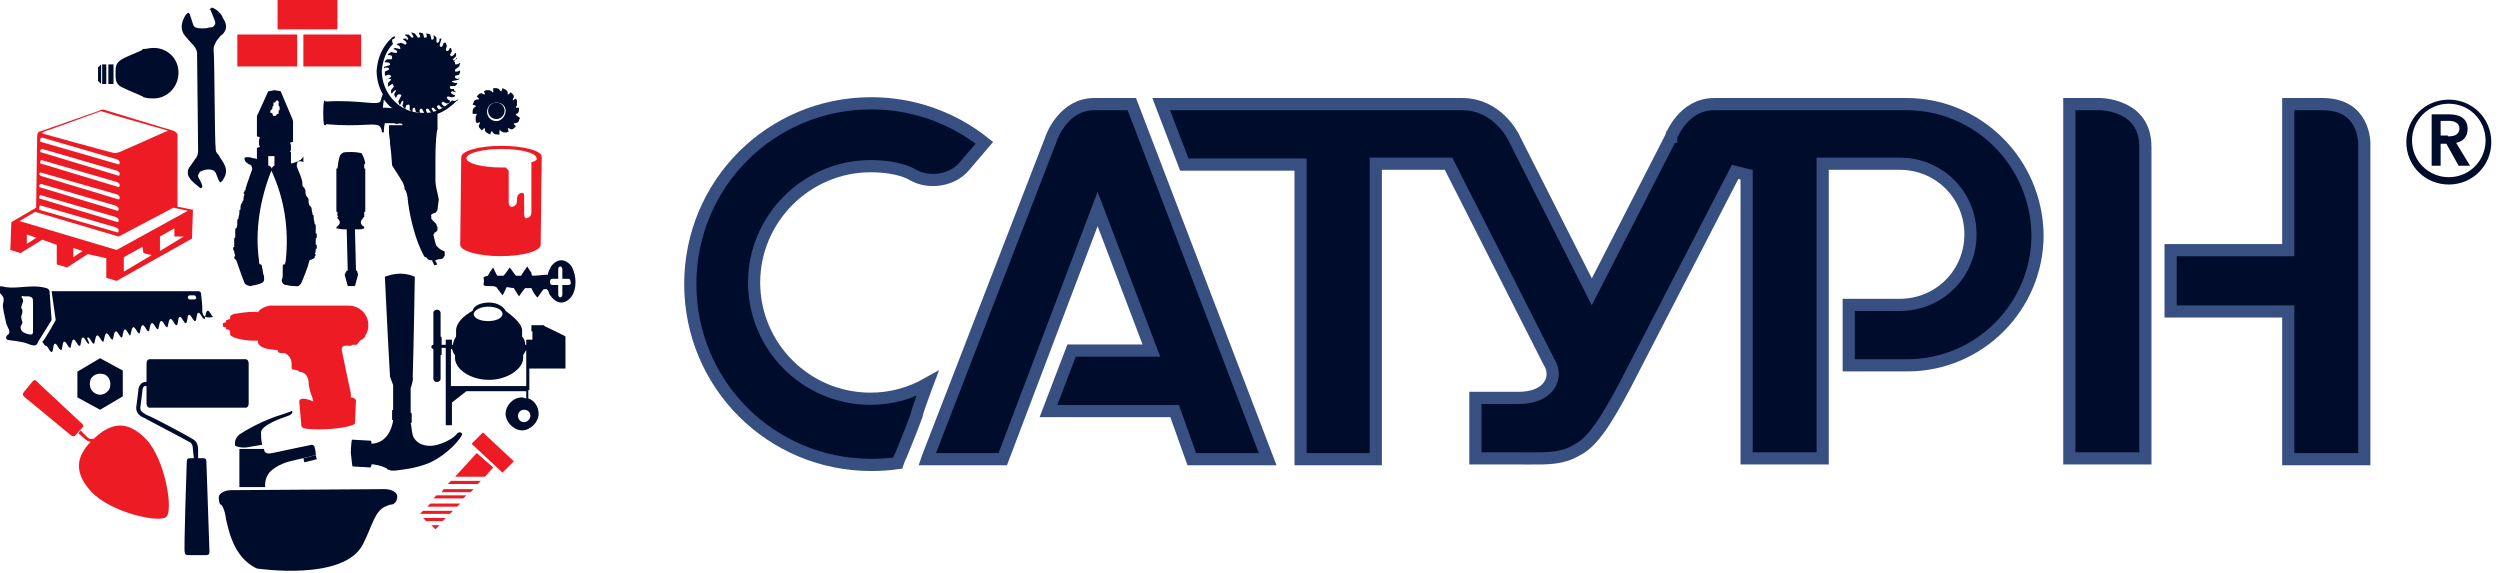 <svg width="205" height="47" viewBox="0 0 205 47" fill="none" xmlns="http://www.w3.org/2000/svg">
<path d="M41.121 11.959C39.259 11.959 37.821 12.382 37.821 12.889L37.736 20.074C37.736 20.581 39.259 21.004 41.036 21.004C42.898 21.004 44.336 20.581 44.336 20.074L44.421 12.889C44.505 12.382 42.982 11.959 41.121 11.959ZM43.575 13.312V17.369C43.575 17.623 43.49 17.792 43.236 17.877C43.067 17.961 42.982 17.792 42.982 17.538V16.101C42.982 15.848 42.898 15.763 42.644 15.848C42.475 15.932 42.39 16.101 42.39 16.355V16.439C42.39 16.693 42.305 16.862 42.052 16.947C41.882 17.031 41.713 16.862 41.713 16.608V13.988L41.459 13.734H41.121C39.513 13.734 38.244 13.396 38.244 12.974C38.244 12.551 39.598 12.213 41.121 12.213C42.728 12.213 43.998 12.551 43.998 12.974C44.082 13.058 43.913 13.227 43.575 13.312Z" fill="#ED1C24"/>
<path d="M14.554 16.947V11.03C14.554 11.03 14.469 10.776 14.131 10.691C13.792 10.607 8.546 9.001 8.546 9.001C8.546 9.001 8.377 8.916 8.123 9.085C7.87 9.17 3.3 10.776 3.3 10.776C3.3 10.776 3.047 10.776 3.047 11.199C3.047 11.537 2.962 17.031 2.962 17.031L0.931 18.215L0.847 20.497L1.693 20.751L3.47 19.652L4.654 20.075V21.681L5.5 21.934L7.193 20.835L8.716 21.173V22.779L9.562 23.033L15.739 19.567L15.823 17.2L14.554 16.947ZM3.639 10.776C3.977 10.691 8.123 9.17 8.123 9.17C8.123 9.17 8.293 9.085 8.462 9.17C8.631 9.254 13.708 10.691 13.708 10.691C13.708 10.691 13.792 10.776 13.623 10.776C13.454 10.861 9.816 12.467 9.816 12.467C9.816 12.467 9.562 12.551 9.393 12.551C9.223 12.551 3.47 10.945 3.47 10.945C3.47 10.945 3.385 10.945 3.639 10.776ZM3.3 11.452C3.3 11.283 3.47 11.283 3.47 11.283L9.562 13.058C9.562 13.058 9.816 13.143 9.816 13.312C9.816 13.481 9.731 13.481 9.731 13.481L3.3 11.621C3.3 11.537 3.3 11.452 3.3 11.452ZM3.3 12.382C3.3 12.213 3.47 12.213 3.47 12.213L9.562 13.988C9.562 13.988 9.816 14.073 9.816 14.242C9.816 14.411 9.731 14.411 9.731 14.411L3.3 12.467V12.382ZM3.3 13.312C3.3 13.058 3.47 13.143 3.47 13.143L9.562 14.918C9.562 14.918 9.816 15.002 9.816 15.172C9.816 15.341 9.731 15.341 9.731 15.341L3.3 13.396C3.3 13.481 3.3 13.312 3.3 13.312ZM3.216 14.326C3.216 14.073 3.385 14.157 3.385 14.157L9.562 15.932C9.562 15.932 9.816 16.017 9.816 16.186C9.816 16.355 9.731 16.355 9.731 16.355L3.3 14.411V14.326H3.216ZM3.216 15.256C3.216 15.087 3.385 15.087 3.385 15.087L9.477 16.862C9.477 16.862 9.731 16.947 9.731 17.116C9.731 17.285 9.646 17.285 9.646 17.285L3.216 15.341V15.256V15.256ZM3.216 16.186C3.216 15.932 3.385 16.017 3.385 16.017L9.477 17.792C9.477 17.792 9.731 17.877 9.731 18.046C9.731 18.215 9.646 18.215 9.646 18.215L3.216 16.27V16.186V16.186ZM3.216 17.031C3.216 16.778 3.385 16.862 3.385 16.862L9.477 18.637C9.477 18.637 9.731 18.722 9.731 18.891C9.731 19.06 9.646 19.06 9.646 19.06L3.216 17.2C3.216 17.2 3.216 17.031 3.216 17.031ZM2.2 19.99V19.229L2.962 19.483C3.047 19.483 2.2 19.99 2.2 19.99ZM6.008 21.089V20.328L6.77 20.582L6.008 21.089ZM10.154 22.272V21.089L11.677 20.244L11.762 20.751L12.439 20.92L10.154 22.272ZM13.116 20.582V19.398L14.3 18.722V19.398H15.062L13.116 20.582ZM9.562 20.497L1.608 18.13L2.877 17.369L9.731 19.398L14.216 17.031L15.4 17.285L9.562 20.497Z" fill="#ED1C24"/>
<path d="M8.885 6.887V5.281H9.308V6.887H8.885Z" fill="#000C2C"/>
<path d="M8.377 6.887V5.281H8.715V6.887H8.377Z" fill="#000C2C"/>
<path d="M8.037 6.634L8.291 6.887V5.281L8.037 5.535V6.634Z" fill="#000C2C"/>
<path d="M12.606 8.071C13.706 8.071 14.637 7.141 14.637 5.957C14.637 4.774 13.706 3.929 12.606 3.929C12.268 3.929 12.014 4.013 11.845 4.013H11.76C11.675 4.013 11.675 4.013 11.675 4.098C11.337 4.267 10.66 4.52 10.152 4.774C9.476 5.112 9.476 5.45 9.476 5.957V6.042C9.476 6.549 9.476 6.972 10.152 7.225C10.66 7.479 11.337 7.733 11.675 7.902C11.76 7.902 11.76 7.986 11.76 7.986H11.845C12.099 8.071 12.352 8.071 12.606 8.071Z" fill="#000C2C"/>
<path d="M29.107 28.274H29.191C29.276 28.274 29.276 28.274 29.276 28.189C29.361 28.189 29.361 28.189 29.361 28.105C29.445 28.105 29.445 28.02 29.445 28.02L29.53 27.936C29.614 27.851 29.614 27.851 29.699 27.851L29.868 27.682C29.953 27.598 29.953 27.598 29.953 27.513C30.122 27.26 30.207 27.006 30.207 26.668C30.207 25.738 29.445 25.062 28.599 25.062H22.846H22.422C21.999 24.977 21.407 25.315 21.322 25.4C21.238 25.485 21.153 25.569 21.153 25.654V25.823V25.654C21.153 25.654 21.153 25.569 21.069 25.569H20.815C20.307 25.569 19.715 25.654 19.207 25.738C18.953 25.823 18.869 25.907 18.869 25.992V26.161C18.784 26.161 18.615 26.245 18.615 26.245C18.53 26.245 18.53 26.33 18.53 26.33V26.414C18.446 26.414 18.361 26.499 18.276 26.499V26.752C18.361 26.837 18.361 26.837 18.53 26.837V26.922C18.53 27.006 18.53 27.006 18.615 27.006C18.699 27.006 18.869 27.091 18.869 27.175V27.429C18.869 27.513 19.038 27.598 19.207 27.682C19.715 27.851 20.307 27.936 20.815 27.936H21.069C21.153 27.936 21.153 27.851 21.153 27.851V27.767V28.02C21.153 28.697 22.761 28.697 22.761 28.697C22.761 28.95 23.015 28.95 23.015 28.95H23.353C24.284 29.457 23.692 30.303 24.03 30.303C24.199 30.303 24.369 30.387 24.453 30.387C24.453 30.472 24.538 30.472 24.538 30.472C25.045 30.556 25.215 30.81 25.299 31.233C25.299 31.909 25.638 32.67 25.638 32.67C25.638 32.754 25.638 32.839 25.722 32.923C24.707 32.501 24.538 32.754 24.538 32.923L24.707 34.868C24.707 35.121 24.961 35.206 26.23 35.206C27.499 35.206 29.107 34.952 29.107 34.699L29.191 32.839C29.191 32.754 29.022 32.585 28.768 32.585V32.247L28.515 31.064L28.091 29.035C27.838 28.189 28.345 28.359 28.768 28.359C28.853 28.359 28.853 28.274 28.853 28.274C28.938 28.274 29.107 28.274 29.107 28.274Z" fill="#ED1C24"/>
<path d="M21.068 46.618C21.068 46.618 28.26 47.717 29.783 44.589C30.545 43.067 30.714 41.968 31.56 41.546C31.814 41.461 31.899 41.377 32.068 41.377C32.322 41.377 32.575 41.123 32.575 40.7C32.575 40.362 32.068 40.109 31.56 40.109L18.953 40.193C18.445 40.193 17.938 40.447 17.938 40.785C17.938 41.123 18.022 41.377 18.107 41.377C18.191 41.377 18.445 41.799 18.53 42.56C18.699 43.152 19.038 45.688 21.068 46.618Z" fill="#000C2C"/>
<path d="M12.015 33.092C12.015 33.261 12.099 33.431 12.268 33.431H20.137C20.307 33.431 20.391 33.261 20.391 33.092V29.796C20.391 29.627 20.307 29.457 20.137 29.457H12.268C12.099 29.457 12.015 29.627 12.015 29.796V33.092Z" fill="#000C2C"/>
<path d="M15.906 37.657H16.245V36.896C16.245 36.389 16.076 36.136 15.737 35.966C15.483 35.797 12.522 34.191 12.014 34.022C11.591 33.769 11.506 33.684 11.506 33.43L11.676 32.078C11.676 31.824 11.76 31.655 11.93 31.655H12.183V31.317H11.93C11.591 31.317 11.337 31.655 11.337 32.078L11.168 33.43C11.168 33.853 11.422 34.107 11.845 34.276C12.268 34.529 15.229 36.051 15.483 36.22C15.737 36.304 15.822 36.558 15.822 36.896C15.822 36.896 15.906 37.657 15.906 37.657Z" fill="#000C2C"/>
<path d="M15.315 37.826C15.315 37.657 15.4 37.573 15.569 37.573H16.669C16.838 37.573 16.923 37.657 16.923 37.826L17.177 45.265C17.177 45.434 17.092 45.519 16.923 45.519H15.4C15.231 45.519 15.146 45.434 15.146 45.265C15.062 45.265 15.315 37.826 15.315 37.826Z" fill="#000C2C"/>
<path d="M7.614 35.967C7.36 36.051 7.276 35.967 7.022 35.713L6.599 35.29L6.43 35.544L6.937 35.967C7.191 36.22 7.53 36.305 7.783 36.22" fill="#ED1C24"/>
<path d="M6.769 34.783C6.854 34.868 6.854 35.037 6.769 35.037L6.177 35.713C6.092 35.797 5.923 35.797 5.838 35.713L1.946 32.501C1.862 32.416 1.862 32.247 1.946 32.163L2.708 31.233C2.792 31.148 2.962 31.148 2.962 31.233L6.769 34.783Z" fill="#ED1C24"/>
<path d="M7.446 40.278C5.839 38.502 6.431 37.15 7.7 35.967C8.969 34.783 10.323 34.276 12.015 36.051C13.623 37.826 14.215 41.968 13.623 42.391C13.115 42.898 9.054 42.053 7.446 40.278Z" fill="#ED1C24"/>
<path d="M10.069 30.387L8.207 29.373L6.346 30.472V32.585L8.207 33.6L10.069 32.501V30.387V30.387ZM7.784 32.247C7.361 31.993 7.276 31.486 7.446 31.064C7.7 30.641 8.207 30.556 8.63 30.725C9.053 30.979 9.138 31.486 8.969 31.909C8.715 32.332 8.207 32.501 7.784 32.247Z" fill="#000C2C"/>
<path d="M3.807 23.625C4.061 23.709 4.061 23.878 4.061 23.878L4.23 26.245L3.13 28.02C3.13 28.02 3.045 28.274 2.961 28.274C2.876 28.359 2.707 28.359 2.284 28.189C1.607 27.936 0.761 27.936 0.591 27.851C0.422 27.767 0.507 27.513 0.676 27.429C0.93 27.175 0.591 26.837 0.507 26.499C0.422 26.076 0.168 25.146 0.253 24.893C0.338 24.555 0.338 24.386 0.084 24.132C-0.17 23.878 -0.424 23.287 0.422 23.54C1.522 23.709 2.622 23.287 3.807 23.625ZM1.776 24.386C1.861 24.47 1.945 24.639 1.861 24.808C1.776 25.062 1.691 25.231 1.776 25.315C1.861 25.4 1.861 25.654 1.776 25.823C1.691 25.992 1.776 26.076 1.776 26.245C1.945 26.583 1.691 26.583 1.691 26.837C1.691 27.091 1.861 27.26 2.114 27.344C2.368 27.429 2.453 27.429 2.537 27.429C2.622 27.429 2.707 27.429 2.707 27.175V24.724C2.707 24.386 2.622 24.386 2.368 24.301C2.03 24.301 1.945 24.301 1.945 24.301C1.776 24.216 1.776 24.301 1.776 24.386Z" fill="#000C2C"/>
<path d="M17.599 0.716C17.514 0.716 17.514 0.632 17.429 0.632H17.345L17.26 0.716C17.176 0.716 17.176 0.801 17.26 0.801C17.345 1.055 17.514 1.393 17.599 1.646C17.683 1.9 17.683 1.984 17.514 2.154C17.429 2.238 17.429 2.238 17.345 2.238C17.091 2.238 17.006 2.323 16.837 2.323H16.583C16.329 2.323 16.076 2.323 15.906 2.154C15.822 2.069 15.568 1.055 15.483 1.055H15.399L15.314 1.139L15.229 1.224C14.637 2.154 14.976 2.745 15.229 2.999C15.568 3.422 15.906 3.76 15.906 3.76C15.906 3.76 16.16 4.098 16.16 4.351C16.16 4.605 16.245 12.128 16.245 12.382C16.245 12.636 16.16 12.889 15.991 13.058C15.906 13.227 15.737 13.396 15.653 13.565C15.568 13.65 15.399 13.819 15.399 14.157C15.399 14.411 15.483 14.495 15.653 14.749C15.906 15.002 15.991 15.087 16.329 15.341L16.414 15.425H16.499L16.583 15.341V15.256C16.583 15.087 16.329 14.664 16.245 14.495V14.326C16.329 14.242 16.329 14.157 16.414 14.073C16.753 13.903 17.176 13.819 17.514 13.988C17.514 13.988 17.599 13.988 17.599 14.073L17.683 14.157C17.852 14.58 17.937 14.833 18.022 14.918C18.022 14.918 18.106 15.002 18.106 14.918C18.191 14.918 18.191 14.833 18.191 14.833C18.276 14.833 18.276 14.749 18.276 14.749C18.953 13.819 18.106 13.143 17.937 12.72C17.683 12.466 17.683 12.382 17.683 12.044C17.599 11.79 17.599 4.436 17.514 4.182C17.514 3.929 17.514 3.844 17.599 3.675C17.768 3.252 17.852 3.252 18.106 2.914C18.276 2.83 18.868 2.323 18.276 1.477C18.191 1.139 17.768 0.801 17.599 0.716Z" fill="#000C2C"/>
<path d="M25.805 21.089C25.805 21.004 25.805 21.004 25.89 20.92C25.89 20.835 25.89 20.835 25.805 20.835C25.89 20.666 25.89 20.582 25.89 20.497V20.413C25.89 20.413 25.975 20.413 25.975 20.328V20.159C25.975 20.074 25.975 20.074 25.89 20.074V19.567L25.975 19.483V19.398V19.229C25.975 19.145 25.975 19.145 25.89 19.145V18.637V18.468C25.89 18.384 25.805 18.384 25.805 18.384C25.805 18.215 25.721 18.046 25.721 17.877V17.707C25.721 17.623 25.636 17.623 25.636 17.623C25.636 17.454 25.552 17.285 25.552 17.116C25.552 17.031 25.552 17.031 25.467 16.947C25.467 16.862 25.382 16.862 25.382 16.862C25.298 16.693 25.298 16.524 25.298 16.355C25.298 16.27 25.298 16.27 25.213 16.186C25.213 16.101 25.129 16.101 25.129 16.101C25.044 15.932 25.044 15.763 25.044 15.594C25.044 15.51 24.959 15.51 24.959 15.425C24.959 15.341 24.875 15.341 24.875 15.341C24.79 15.256 24.79 15.087 24.79 15.002V14.918C24.706 14.495 24.536 14.157 24.367 13.735C24.282 13.565 24.367 13.312 24.452 13.227C24.536 13.143 24.536 13.143 24.621 13.143C24.706 13.058 24.875 12.889 24.875 12.805V13.312C24.79 13.227 24.706 13.227 24.621 13.227C24.536 13.227 24.367 13.227 24.198 13.312C24.029 13.396 23.944 13.396 23.859 13.396V12.466H23.775C23.859 12.382 23.859 12.213 23.859 12.128V12.044C23.859 11.959 23.859 11.79 23.775 11.706L24.029 11.621V11.537V10.015C24.029 9.846 23.944 9.677 23.944 9.677L23.013 7.479L22.506 7.395L22.082 7.479H21.998L21.152 9.339C21.152 9.339 21.067 9.423 21.067 9.592V11.198H21.152L21.321 11.283C21.236 11.368 21.236 11.537 21.236 11.621V11.706C21.236 11.79 21.236 11.959 21.321 12.044L21.067 12.128V13.058C20.983 12.974 20.813 12.974 20.729 12.974C20.559 12.889 20.39 12.889 20.306 12.889C20.221 12.889 20.052 12.889 20.052 12.974V13.058C20.052 13.143 20.136 13.312 20.306 13.396C20.39 13.481 20.39 13.481 20.475 13.481C20.644 13.565 20.729 13.819 20.644 13.988C20.475 14.411 20.39 14.749 20.221 15.171V15.256C20.136 15.341 20.136 15.51 20.136 15.594C20.052 15.594 20.052 15.594 20.052 15.679C20.052 15.763 19.967 15.763 19.967 15.848L20.052 15.932C19.967 16.101 19.967 16.27 19.967 16.439C19.883 16.439 19.883 16.524 19.883 16.524C19.883 16.609 19.883 16.609 19.798 16.693C19.713 16.862 19.713 17.031 19.713 17.2C19.629 17.2 19.629 17.285 19.629 17.285V17.454C19.629 17.623 19.544 17.792 19.544 17.961C19.459 17.961 19.459 18.046 19.459 18.046V18.215C19.459 18.384 19.459 18.553 19.375 18.722C19.29 18.722 19.29 18.806 19.29 18.806V19.483C19.206 19.483 19.206 19.567 19.206 19.567V20.244C19.121 20.244 19.121 20.328 19.121 20.328V20.497L19.206 20.582V20.666C19.206 20.751 19.29 20.92 19.29 21.004C19.206 21.004 19.206 21.089 19.206 21.089C19.206 21.173 19.206 21.173 19.29 21.258L19.375 21.342C19.629 22.019 19.798 22.61 20.052 23.202C20.136 23.371 20.39 23.456 20.559 23.456C20.813 23.371 21.067 23.371 21.236 23.287C21.321 23.287 21.406 23.202 21.49 23.202L21.575 23.118C21.66 23.033 21.66 22.948 21.66 22.864C21.66 22.695 21.66 22.61 21.575 22.441C21.575 22.272 21.49 21.934 21.49 21.934C21.49 21.765 21.406 21.68 21.406 21.68H21.321C21.236 21.596 21.236 21.511 21.236 21.342C20.898 18.891 21.321 16.355 22.252 13.988C22.336 13.819 22.252 13.65 21.998 13.565V12.805H22.506V13.565C22.336 13.65 22.252 13.819 22.252 13.988C23.352 16.355 23.69 18.806 23.436 21.342C23.436 21.511 23.352 21.596 23.352 21.68H23.267C23.183 21.68 23.183 21.765 23.183 21.934V22.526C23.183 22.695 23.183 22.779 23.098 22.948C23.098 23.033 23.098 23.118 23.183 23.202C23.183 23.202 23.183 23.287 23.267 23.287C23.352 23.371 23.352 23.371 23.521 23.371C23.775 23.456 24.029 23.456 24.198 23.456C24.452 23.54 24.621 23.371 24.706 23.202C24.959 22.61 25.213 22.019 25.382 21.342C25.805 21.173 25.805 21.173 25.805 21.089ZM22.336 8.916V8.832V8.747L22.421 8.663V8.493V8.409H22.506C22.506 8.409 22.59 8.409 22.59 8.324L22.675 8.24H22.759L22.844 8.324C22.844 8.324 22.844 8.409 22.929 8.409H22.844V8.663L22.929 8.747V9.001L22.844 9.085V9.339H22.759C22.759 9.339 22.675 9.339 22.675 9.423L22.59 9.508H22.506H22.421L22.336 9.339C22.336 9.339 22.336 9.254 22.252 9.254H22.167V9.085L22.336 8.916V9.001C22.336 9.085 22.336 8.916 22.336 8.916Z" fill="#000C2C"/>
<path d="M33.675 31.824V33.853C33.76 33.853 33.76 33.938 33.76 33.938V34.614C33.76 34.614 33.76 34.699 33.675 34.699C33.76 34.952 33.76 35.628 33.929 35.882C34.183 36.305 34.606 36.558 35.283 36.558C36.044 36.558 37.229 35.967 37.483 35.544C37.652 35.375 37.906 35.459 37.906 35.628C37.398 36.558 36.129 37.573 35.114 37.995C34.014 38.418 33.083 38.502 32.406 38.587H32.068L31.814 38.502C31.814 38.502 31.729 38.502 31.729 38.418C31.56 38.333 31.221 38.164 30.629 38.08H30.46C30.46 38.249 30.375 38.333 30.375 38.333L28.937 38.249C28.852 38.249 28.852 37.742 28.768 37.15C28.768 36.558 28.852 36.051 28.852 36.051L30.375 36.136C30.46 36.136 30.46 36.22 30.46 36.389C32.068 36.305 32.237 34.445 32.237 34.445H32.152V33.684C32.152 33.684 32.152 33.6 32.237 33.6V31.571L31.983 30.895C31.814 28.105 31.56 22.695 31.56 22.695C31.56 22.695 32.152 22.441 32.829 22.441C33.506 22.441 34.014 22.695 34.014 22.695C34.014 22.695 33.929 28.189 33.844 30.895C33.929 31.148 33.675 31.824 33.675 31.824Z" fill="#000C2C"/>
<path d="M27.752 13.227L27.668 13.819H27.583V17.369H27.668V17.707L27.752 17.792H27.668V17.877C27.837 18.046 28.006 18.299 27.668 18.553C27.583 18.637 27.583 18.637 27.583 18.637V18.722C27.668 18.722 27.837 18.806 28.26 18.806H28.429L28.514 22.188H28.429L28.26 22.526L28.514 23.456H29.106L29.36 22.526L29.275 22.188H29.191L29.106 18.806H29.445C29.783 18.806 29.783 18.722 29.867 18.722V18.637C29.867 18.553 29.783 18.553 29.783 18.553C29.445 18.299 29.614 18.046 29.783 17.877C29.783 17.877 29.783 17.792 29.867 17.792V17.369H29.952V13.819H29.867V13.481L29.952 13.396C29.868 12.889 29.698 12.72 29.698 12.636C29.698 12.551 29.698 12.636 29.614 12.551C29.529 12.551 29.275 12.466 28.852 12.466H28.768C28.429 12.466 28.175 12.466 28.091 12.551C28.091 12.551 28.006 12.551 28.006 12.636C27.922 12.636 27.837 12.805 27.752 13.227Z" fill="#000C2C"/>
<path d="M39.598 35.459L42.136 37.826L41.205 38.756L38.667 36.389L39.598 35.459Z" fill="#ED1C24"/>
<path d="M37.483 41.546L37.737 41.292H35.283L35.029 41.546H37.483Z" fill="#ED1C24"/>
<path d="M36.297 42.729L36.551 42.475H34.69L34.943 42.729H36.297Z" fill="#ED1C24"/>
<path d="M37.991 40.869L38.245 40.616H35.791L35.537 40.869H37.991Z" fill="#ED1C24"/>
<path d="M36.89 42.137L37.144 41.884H34.69L34.437 42.137H36.89Z" fill="#ED1C24"/>
<path d="M38.583 40.362L38.837 40.109H36.383L36.214 40.362H38.583Z" fill="#ED1C24"/>
<path d="M36.044 43.067H35.367L35.706 43.405L36.044 43.067Z" fill="#ED1C24"/>
<path d="M40.445 38.333L39.091 37.15L37.315 39.094H39.768L40.445 38.333Z" fill="#ED1C24"/>
<path d="M39.175 39.686L39.429 39.432H36.975L36.722 39.686H39.175Z" fill="#ED1C24"/>
<path d="M19.629 39.77V36.812H21.66C21.66 36.812 21.575 37.319 22.337 37.15C23.098 36.981 25.552 36.474 25.552 36.474C25.552 36.474 25.806 36.474 25.806 36.727C25.89 36.896 25.89 37.319 25.89 37.319L23.775 37.826C23.775 37.826 22.675 38.08 22.083 38.756C21.66 39.263 21.744 39.94 21.744 39.94H19.629V39.77V39.77Z" fill="#000C2C"/>
<path d="M19.291 36.558C19.291 36.558 19.122 36.051 19.629 35.628C20.137 35.29 21.152 34.699 22.506 34.191C23.86 33.769 23.945 33.684 23.945 33.684C23.945 33.684 24.114 33.938 23.606 34.107C23.098 34.276 21.406 34.867 21.406 35.459C21.406 35.967 21.406 35.882 21.491 36.474C21.491 36.474 20.983 36.558 20.475 36.643C19.798 36.812 19.291 36.558 19.291 36.558Z" fill="#000C2C"/>
<path d="M24.876 37.573L25.891 37.319L25.976 37.657L24.961 37.911L24.876 37.573Z" fill="#000C2C"/>
<path d="M37.398 8.24C37.229 8.324 37.144 8.24 37.059 8.24C36.382 8.916 35.536 9.339 34.606 9.254C32.744 9.254 31.306 7.648 31.306 5.788C31.39 4.943 31.644 4.182 32.236 3.591C32.152 3.506 32.152 3.337 32.152 3.252L32.321 3.168C32.49 2.999 32.321 2.914 32.152 3.083C31.39 3.76 30.967 4.689 30.883 5.788C30.883 6.465 31.052 7.141 31.39 7.733C31.306 7.902 31.221 8.24 31.221 8.24C31.137 8.747 29.613 8.155 26.737 8.324C26.652 8.324 26.652 8.24 26.652 8.24C26.567 8.24 26.567 8.324 26.567 8.324C26.483 8.578 26.483 9.93 26.567 10.184C26.567 10.184 26.567 10.269 26.652 10.269C26.737 10.269 26.737 10.269 26.737 10.184C29.613 10.438 30.713 10.015 31.137 10.353C31.137 10.353 31.221 10.438 31.306 10.691V10.776C31.306 10.86 31.39 10.86 31.475 10.86C31.475 10.776 31.475 10.438 31.559 10.1H32.321C32.575 10.269 32.744 10.015 32.998 10.184V10.269H31.898V10.945L31.983 11.621V11.283V11.79L32.067 12.466L32.152 13.565C32.152 13.565 33.083 15.002 33.083 15.087C33.167 15.341 33.167 15.341 33.167 15.425V15.51C33.336 15.594 33.421 16.186 33.421 16.186C33.506 17.285 33.929 19.229 34.521 20.497C34.606 20.666 34.69 20.835 34.775 21.004L34.859 21.089H34.944C35.029 21.173 35.029 21.342 35.452 21.342V21.427L35.621 21.765L35.875 21.68C35.79 21.596 35.79 21.511 35.706 21.427V21.342C35.79 21.342 35.875 21.258 35.959 21.258H36.044C36.213 21.258 36.382 21.173 36.382 21.089C36.382 21.004 36.467 21.004 36.467 21.004V20.666C36.467 20.666 36.467 20.582 36.382 20.582C36.129 20.497 35.959 20.328 35.875 20.243L35.79 20.159C35.706 19.99 35.621 19.652 35.536 19.229L35.621 19.145V19.06H35.706L35.79 18.976C35.875 18.891 35.875 18.891 35.875 18.722V18.637L35.79 18.468V18.384L35.452 18.046C35.452 18.046 35.452 17.961 35.367 17.961V17.877V17.792V17.707C35.367 17.707 35.282 17.623 35.452 17.538C35.536 17.538 35.536 17.454 35.706 17.454C35.79 17.369 35.79 17.369 35.875 17.2C35.875 17.116 35.959 16.524 35.959 16.524C36.044 16.27 35.79 15.763 35.706 14.918V13.058V12.974C35.706 11.79 35.79 10.776 35.875 10.607V10.522V9.339C36.552 9.085 37.059 8.662 37.482 8.24C37.652 8.24 37.567 8.071 37.398 8.24ZM31.39 8.832C31.39 8.747 31.475 8.24 31.475 8.155C31.559 8.24 31.813 8.662 32.236 8.916C32.236 8.832 31.39 8.832 31.39 8.832Z" fill="#000C2C"/>
<path d="M37.737 6.38C37.652 6.465 37.568 6.465 37.483 6.465C37.398 6.465 37.398 6.38 37.314 6.38V6.211L37.652 6.127L37.737 5.873C37.737 5.873 37.737 5.788 37.652 5.788C37.568 5.873 37.483 5.873 37.398 5.873C37.314 5.873 37.314 5.873 37.314 5.788V5.704L37.652 5.45L37.737 5.197C37.737 5.197 37.737 5.112 37.652 5.197C37.568 5.281 37.398 5.281 37.398 5.281C37.314 5.281 37.314 5.281 37.314 5.197C37.314 5.112 37.314 5.112 37.229 5.028L37.483 4.774C37.483 4.774 37.483 4.69 37.398 4.774C37.398 4.859 37.314 4.943 37.229 4.943H37.145C37.145 4.859 37.145 4.859 37.145 4.859L37.398 4.605V4.351H37.314C37.229 4.52 37.06 4.605 37.06 4.605H36.975C36.975 4.52 36.891 4.52 36.891 4.52L37.06 4.182L36.975 3.929H36.891C36.806 4.182 36.722 4.182 36.637 4.182L36.552 4.098L36.637 3.76L36.552 3.506H36.468H36.383C36.298 3.76 36.298 3.844 36.129 3.844L36.045 3.76L36.129 3.422L36.214 3.168H36.129H36.045C36.045 3.422 35.96 3.506 35.876 3.506C35.791 3.506 35.791 3.422 35.791 3.422V3.083L35.622 2.914H35.537C35.622 3.168 35.537 3.252 35.452 3.252C35.368 3.252 35.368 3.252 35.368 3.168L35.283 2.83L35.029 2.745H34.945C35.029 2.999 35.029 3.083 34.86 3.083H34.776L34.691 2.745L34.437 2.661C34.437 2.661 34.352 2.661 34.352 2.745C34.522 2.999 34.437 3.083 34.352 3.083H34.268L34.014 2.745L33.76 2.661C33.76 2.661 33.675 2.661 33.76 2.745C33.929 2.999 33.929 3.083 33.845 3.083H33.76L33.506 2.83H33.252C33.252 2.83 33.168 2.83 33.252 2.914C33.506 3.083 33.506 3.252 33.422 3.252C33.337 3.252 33.337 3.252 33.337 3.337V3.168H33.083C33.083 3.168 32.999 3.252 33.083 3.252C33.337 3.422 33.337 3.506 33.337 3.591C33.252 3.591 33.252 3.675 33.252 3.675L32.914 3.506L32.576 3.591C32.576 3.591 32.491 3.675 32.576 3.675C32.829 3.76 32.829 3.929 32.829 4.013H32.745L32.406 3.929L32.237 4.013C32.491 4.098 32.576 4.182 32.576 4.267L32.491 4.351L32.068 4.267L31.814 4.436V4.52H31.899C32.153 4.52 32.153 4.605 32.153 4.774C32.153 4.859 32.068 4.859 32.068 4.859H31.729L31.56 5.028V5.112H31.729C31.899 5.112 31.983 5.197 31.983 5.281C31.983 5.281 31.983 5.366 31.899 5.366L31.56 5.45L31.476 5.535V5.619C31.56 5.535 31.645 5.535 31.729 5.535C31.814 5.535 31.899 5.619 31.899 5.619V5.704L31.56 5.873V6.127C31.56 6.127 31.56 6.211 31.645 6.211C31.729 6.127 31.899 6.127 31.899 6.127C31.983 6.127 31.983 6.211 32.068 6.211V6.296L31.729 6.549H31.645C31.645 6.549 31.645 6.634 31.729 6.549C31.814 6.465 31.983 6.465 31.983 6.465C32.068 6.465 32.068 6.549 32.068 6.549L31.814 6.803V7.056C31.814 7.056 31.814 7.141 31.899 7.056C31.983 6.972 32.153 6.887 32.153 6.887C32.237 6.887 32.237 6.972 32.237 6.972C32.237 6.972 32.237 7.056 32.322 7.056L32.068 7.395V7.648H32.153C32.237 7.479 32.406 7.395 32.406 7.395C32.491 7.395 32.491 7.395 32.491 7.479V7.395L32.322 7.733L32.406 7.986H32.491C32.576 7.733 32.66 7.733 32.745 7.733H32.829L32.914 7.817L32.66 8.324L32.745 8.578H32.829C32.914 8.324 32.999 8.24 33.083 8.24H32.999L33.083 8.324L32.999 8.663L33.168 8.916H33.252C33.252 8.663 33.337 8.578 33.506 8.578C33.506 8.578 33.591 8.578 33.591 8.663V9.001L33.76 9.17H33.845C33.76 8.916 33.929 8.832 33.929 8.832H34.014L34.099 9.17L34.352 9.254H34.437C34.352 9.001 34.437 8.916 34.522 8.916H34.606L34.776 9.254L35.029 9.339C35.029 9.339 35.114 9.339 35.029 9.254C34.86 9.001 34.945 8.916 35.029 8.916H35.114L35.368 9.254H35.537C35.537 9.254 35.622 9.254 35.537 9.17C35.368 8.916 35.368 8.832 35.452 8.832H35.537L35.791 9.085H36.045C36.045 9.085 36.129 9.085 36.045 9.001C35.791 8.832 35.791 8.663 35.876 8.663C35.96 8.663 35.96 8.663 35.96 8.578L36.214 8.832H36.468C36.468 8.832 36.552 8.832 36.468 8.747C36.214 8.578 36.214 8.493 36.214 8.409C36.298 8.409 36.298 8.324 36.298 8.324L36.637 8.493L36.891 8.409V8.24C36.637 8.155 36.637 7.986 36.637 7.986L36.722 7.902L37.06 7.986L37.314 7.902V7.817C37.06 7.733 36.975 7.648 36.975 7.564C37.06 7.479 37.06 7.479 37.06 7.479L37.398 7.564L37.229 7.395V7.31H37.145C36.891 7.31 36.891 7.226 36.891 7.141C36.891 7.056 36.975 7.056 36.975 7.056H37.314L37.483 6.887V6.803H37.314C37.229 6.803 37.145 6.718 37.06 6.718C37.06 6.634 37.145 6.634 37.145 6.634L37.568 6.549L37.737 6.38C37.737 6.38 37.737 6.465 37.737 6.38Z" fill="#000C2C"/>
<path d="M44.675 26.752C44.59 26.668 44.59 26.668 44.59 26.668H43.575V27.175H43.659V27.851H43.152V28.274H43.067C43.067 28.02 42.982 27.767 42.813 27.598V27.259V27.175V27.09C42.813 26.583 42.136 25.992 41.459 25.484C41.29 25.146 40.782 24.808 40.105 24.808C39.429 24.808 38.836 25.062 38.752 25.484C37.99 25.907 37.398 26.499 37.398 27.09V27.598C37.229 27.851 37.144 28.105 37.144 28.274H37.059V27.851H36.552V28.274H36.213V27.682C36.213 27.682 36.213 27.598 36.129 27.598V25.653C36.129 25.569 36.044 25.4 35.875 25.4H35.79C35.706 25.4 35.536 25.484 35.536 25.653V28.274C35.452 28.274 35.367 28.358 35.367 28.443C35.367 28.527 35.452 28.612 35.536 28.612V31.064C35.536 31.148 35.621 31.317 35.79 31.317H35.875C35.959 31.317 36.129 31.233 36.129 31.064V29.119C36.213 29.119 36.213 29.119 36.213 29.035V28.527H36.552V34.867H37.059V33.008L38.244 32.078H43.152V32.67C43.067 32.67 42.898 32.585 42.813 32.585C42.052 32.585 41.459 33.261 41.459 33.938C41.459 34.614 42.136 35.29 42.813 35.29C43.49 35.29 44.167 34.614 44.167 33.938C44.167 33.346 43.828 32.839 43.321 32.67V31.993H43.405V30.218H46.198H45.436H46.367V27.598C46.452 27.598 44.675 26.752 44.675 26.752ZM40.021 25.146C40.698 25.146 41.206 25.4 41.206 25.738C41.206 26.076 40.698 26.33 40.021 26.33C39.344 26.33 38.836 26.076 38.836 25.738C38.921 25.4 39.429 25.146 40.021 25.146ZM43.152 31.655H36.975V28.612H37.059C37.144 28.781 37.144 28.95 37.313 29.119V29.373C37.313 30.218 38.498 31.148 40.105 31.148C41.629 31.148 42.898 30.218 42.898 29.373V29.119C42.982 28.95 43.067 28.866 43.152 28.697V28.697V31.655ZM42.982 34.614C42.644 34.614 42.475 34.36 42.475 34.107C42.475 33.769 42.728 33.599 42.982 33.599C43.321 33.599 43.49 33.853 43.49 34.107C43.49 34.36 43.236 34.614 42.982 34.614Z" fill="#000C2C"/>
<path d="M24.876 2.83H29.614V5.45H24.876V2.83Z" fill="#ED1C24"/>
<path d="M19.461 2.83H24.369V5.45H19.461V2.83Z" fill="#ED1C24"/>
<path d="M46.874 21.85C46.366 21.173 45.689 21.173 45.182 21.85C45.097 22.103 44.928 22.272 44.928 22.526C44.505 22.526 44.082 22.61 43.659 22.61C43.574 22.526 43.574 22.441 43.574 22.357C43.489 22.272 43.236 21.85 43.236 21.85C43.236 21.85 42.813 22.441 42.728 22.61H42.305L41.797 21.934C41.797 21.934 41.459 22.441 41.289 22.61H40.782C40.697 22.526 40.528 22.103 40.443 21.934C40.443 21.934 40.105 22.357 40.02 22.61C39.682 22.695 39.597 22.695 39.682 22.948V23.118C39.597 23.456 39.682 23.456 40.105 23.456C40.359 23.456 40.528 23.456 40.697 23.54L41.205 24.216C41.289 24.132 41.543 23.54 41.543 23.54C41.543 23.54 42.051 23.625 42.136 23.625C42.22 23.794 42.559 24.301 42.559 24.301C42.559 24.301 42.897 23.794 43.066 23.625H43.574C43.659 23.878 43.997 24.386 44.082 24.386C44.166 24.301 44.42 23.878 44.589 23.709H44.843C44.843 23.794 44.928 23.794 44.928 23.794C45.013 23.963 45.013 24.132 45.182 24.301C45.689 24.977 46.366 24.977 46.874 24.301C47.297 23.709 47.297 22.61 46.874 21.85ZM46.62 23.371H46.112V24.132C46.112 24.301 46.028 24.386 45.943 24.386C45.859 24.386 45.774 24.301 45.774 24.132V23.371H45.266C45.182 23.371 45.097 23.287 45.097 23.118C45.097 22.948 45.182 22.864 45.266 22.864H45.774V22.103C45.774 21.934 45.859 21.85 45.943 21.85C46.028 21.85 46.112 21.934 46.112 22.103V22.864H46.62C46.705 22.864 46.789 22.948 46.789 23.118C46.874 23.287 46.705 23.371 46.62 23.371Z" fill="#000C2C"/>
<path d="M16.585 25.316V25.146C16.585 24.893 16.5 24.301 16.5 24.216C16.5 23.963 16.416 23.878 16.246 23.878H4.231L4.57 26.245C4.57 26.245 3.639 27.936 3.47 28.02L3.639 28.274L3.724 28.359C3.893 28.274 4.062 28.866 4.231 28.866C4.4 28.866 4.316 28.274 4.485 28.19C4.654 28.105 4.824 28.697 4.993 28.697C5.162 28.697 5.077 28.105 5.247 28.02C5.416 27.936 5.585 28.528 5.754 28.528C5.839 28.528 5.839 27.936 6.008 27.851C6.177 27.767 6.347 28.359 6.516 28.359C6.685 28.359 6.6 27.767 6.77 27.682C6.939 27.598 7.108 28.19 7.277 28.19C7.447 28.19 7.023 27.682 7.193 27.682C7.362 27.598 7.531 28.19 7.7 28.19C7.785 28.19 7.785 27.598 7.954 27.513C8.123 27.429 8.293 28.02 8.462 28.02C8.546 28.02 8.546 27.429 8.716 27.344C8.885 27.26 9.054 27.851 9.223 27.851C9.308 27.851 9.308 27.26 9.477 27.175C9.646 27.091 9.816 27.682 9.985 27.682C10.069 27.682 10.069 27.091 10.239 27.006C10.408 27.006 10.577 27.513 10.662 27.513C10.746 27.513 10.746 26.922 10.916 26.837C11.085 26.753 11.254 27.344 11.423 27.344C11.508 27.344 11.508 26.753 11.677 26.668C11.846 26.584 12.016 27.175 12.185 27.175C12.27 27.175 12.27 26.584 12.439 26.499C12.608 26.414 12.777 27.006 12.946 27.006C13.031 27.006 13.031 26.414 13.2 26.33C13.369 26.245 13.539 26.837 13.708 26.837C13.793 26.837 13.793 26.245 13.962 26.161C14.131 26.076 14.3 26.668 14.469 26.668C14.639 26.668 14.554 26.076 14.723 25.992C14.892 25.907 15.062 26.499 15.231 26.499C15.4 26.499 15.316 25.907 15.485 25.823C15.654 25.738 15.823 26.33 15.992 26.33C16.162 26.33 16.077 25.738 16.246 25.654C16.416 25.569 16.585 26.161 16.754 26.161C16.838 26.161 16.838 25.569 17.008 25.485C17.177 25.4 17.346 25.992 17.515 25.992C16.585 26.161 16.585 25.738 16.585 25.316ZM15.908 24.555H15.569C15.485 24.555 15.4 24.47 15.4 24.386C15.4 24.301 15.485 24.216 15.569 24.216H15.908C15.992 24.216 16.077 24.301 16.077 24.386C16.162 24.47 15.992 24.555 15.908 24.555Z" fill="#000C2C"/>
<path d="M22.761 -0.213H27.668V2.407H22.761V-0.213V-0.213Z" fill="#ED1C24"/>
<path d="M40.7 8.494C40.361 8.494 40.107 8.747 40.107 9.085C40.107 9.423 40.361 9.677 40.7 9.677C41.038 9.677 41.292 9.423 41.292 9.085C41.292 8.747 41.038 8.494 40.7 8.494ZM40.7 9.423C40.531 9.423 40.361 9.254 40.361 9.085C40.361 8.916 40.531 8.747 40.7 8.747C40.869 8.747 41.038 8.916 41.038 9.085C41.038 9.339 40.869 9.423 40.7 9.423Z" fill="#000C2C"/>
<path d="M42.56 9.001V8.832H42.307V8.747C42.391 8.663 42.391 8.663 42.391 8.578C42.391 8.493 42.391 8.409 42.391 8.24L42.307 8.071L42.053 8.24C42.053 8.24 42.053 8.24 42.053 8.155C42.053 8.071 42.137 7.986 42.137 7.986C42.137 7.902 42.137 7.817 42.053 7.733L41.884 7.564L41.714 7.733C41.714 7.733 41.714 7.733 41.63 7.733C41.63 7.648 41.63 7.564 41.63 7.564C41.63 7.479 41.545 7.395 41.376 7.31L41.207 7.225L41.122 7.479C41.122 7.479 41.122 7.479 41.038 7.479C40.953 7.31 40.868 7.225 40.614 7.225H40.445V7.564H40.361C40.276 7.395 40.107 7.395 40.022 7.395C39.938 7.395 39.938 7.395 39.853 7.395L39.684 7.479L39.768 7.733C39.768 7.733 39.768 7.733 39.684 7.733C39.599 7.733 39.514 7.648 39.514 7.648C39.43 7.648 39.345 7.648 39.261 7.733L39.091 7.902L39.261 8.071C39.261 8.071 39.261 8.071 39.261 8.155C39.261 8.155 39.261 8.155 39.176 8.155C39.007 8.155 38.837 8.24 38.837 8.409L38.753 8.578L39.007 8.663C39.007 8.663 39.007 8.663 39.007 8.747C38.837 8.832 38.753 8.916 38.753 9.17V9.339H39.091V9.423C39.007 9.508 39.007 9.508 39.007 9.592C39.007 9.677 39.007 9.761 39.007 9.931L39.091 10.1L39.345 10.015C39.345 10.015 39.345 10.015 39.345 10.1C39.345 10.184 39.261 10.269 39.261 10.269C39.261 10.353 39.261 10.438 39.345 10.522L39.514 10.691L39.684 10.522C39.684 10.522 39.684 10.522 39.768 10.522C39.768 10.607 39.768 10.691 39.768 10.691C39.768 10.776 39.853 10.86 40.022 10.945L40.191 11.029L40.276 10.776C40.276 10.776 40.276 10.776 40.361 10.776C40.445 10.945 40.53 11.029 40.784 11.029H40.953V10.691H41.038C41.122 10.776 41.207 10.86 41.376 10.86C41.461 10.86 41.461 10.86 41.545 10.86L41.714 10.776L41.63 10.522C41.63 10.522 41.63 10.522 41.714 10.522C41.799 10.522 41.884 10.607 41.884 10.607C41.968 10.607 42.053 10.607 42.137 10.522L42.307 10.353L42.137 10.184C42.137 10.184 42.137 10.184 42.137 10.1C42.137 10.1 42.137 10.1 42.222 10.1C42.391 10.1 42.56 10.015 42.56 9.846L42.645 9.677L42.307 9.423C42.307 9.423 42.307 9.423 42.307 9.339C42.476 9.339 42.56 9.17 42.56 9.001ZM40.699 9.931C40.276 9.931 39.938 9.592 39.938 9.17C39.938 8.747 40.276 8.409 40.699 8.409C41.122 8.409 41.461 8.663 41.461 9.085C41.461 9.508 41.122 9.931 40.699 9.931Z" fill="#000C2C"/>
<path d="M40.698 9.761C41.072 9.761 41.375 9.459 41.375 9.085C41.375 8.712 41.072 8.409 40.698 8.409C40.325 8.409 40.022 8.712 40.022 9.085C40.022 9.459 40.325 9.761 40.698 9.761Z" fill="#000C2C"/>
<path d="M187.138 20.516H187.638V20.016V8.537H190.42C191.33 8.537 191.978 8.744 192.444 9.029C192.912 9.315 193.226 9.697 193.439 10.09C193.873 10.891 193.873 11.709 193.873 11.717V11.718V37.653H187.638V26.04V25.54H187.138H177.991V20.516H187.138Z" fill="#000C2C" stroke="#374F81"/>
<path d="M172.199 8.537C172.199 8.537 172.199 8.537 172.199 8.537L172.205 8.537L172.232 8.537C172.257 8.538 172.296 8.54 172.348 8.543C172.45 8.55 172.6 8.564 172.781 8.593C173.146 8.651 173.624 8.766 174.095 8.99C174.566 9.214 175.017 9.54 175.352 10.018C175.683 10.491 175.92 11.141 175.92 12.052V37.587H169.686V8.537H172.199Z" fill="#000C2C" stroke="#374F81"/>
<path d="M86.251 11.229L86.251 11.229L86.255 11.217C86.255 11.217 86.255 11.217 86.255 11.217L86.255 11.217L86.255 11.216L86.255 11.216L86.256 11.214L86.263 11.195C86.27 11.178 86.281 11.15 86.296 11.114C86.327 11.042 86.375 10.936 86.441 10.807C86.575 10.548 86.779 10.204 87.064 9.863C87.634 9.18 88.493 8.537 89.737 8.537H92.809L103.949 37.653H97.726L96.438 34.037L96.32 33.705H95.967H85.975L87.87 28.748H93.689H94.414L94.157 28.071L90.472 18.366L90.004 17.135L89.537 18.367L82.224 37.653H76.028L76.073 37.52L86.251 11.229Z" fill="#000C2C" stroke="#374F81"/>
<path d="M71.379 32.697C73.095 32.697 74.646 32.249 76.056 31.457C75.997 31.614 75.936 31.776 75.876 31.939C75.696 32.425 75.516 32.92 75.385 33.303C75.32 33.493 75.265 33.662 75.227 33.791C75.209 33.854 75.192 33.917 75.181 33.972C75.177 33.991 75.173 34.015 75.17 34.041C74.879 34.843 74.575 35.61 74.332 36.209C74.243 36.428 74.16 36.631 74.088 36.806C73.99 37.043 73.915 37.227 73.875 37.331C73.785 37.484 73.713 37.676 73.662 37.821C73.645 37.87 73.627 37.922 73.61 37.974C72.921 38.072 72.185 38.122 71.446 38.122C63.214 38.122 56.605 31.519 56.605 23.296C56.605 15.073 63.214 8.47 71.446 8.47C74.784 8.47 78.061 9.588 80.718 11.712L79.105 13.601L79.105 13.601L79.096 13.611C78.124 14.811 76.129 15.116 74.79 14.303L74.788 14.302L74.787 14.302L74.772 14.293C74.76 14.286 74.744 14.276 74.724 14.265C74.684 14.243 74.628 14.214 74.556 14.181C74.412 14.114 74.203 14.031 73.924 13.948C73.365 13.784 72.531 13.627 71.379 13.627C66.146 13.627 61.836 17.933 61.836 23.162C61.836 28.389 66.077 32.697 71.379 32.697Z" fill="#000C2C" stroke="#374F81"/>
<path d="M137.006 11.276L137.021 11.247L137.031 11.217L137.032 11.217L137.032 11.216L137.032 11.216L137.033 11.214L137.04 11.195C137.046 11.178 137.057 11.151 137.073 11.115C137.103 11.043 137.151 10.937 137.218 10.808C137.352 10.55 137.559 10.207 137.847 9.865C138.422 9.184 139.299 8.537 140.58 8.537H156.323C162.206 8.537 167.011 13.329 167.077 19.283C167.076 25.099 162.339 29.957 156.39 29.957H151.598V25H155.787C159.01 25 161.579 22.435 161.579 19.213C161.579 15.992 159.01 13.426 155.787 13.426H149.959H149.459V13.926V37.587H143.224V14.328L142.279 14.098L133.239 31.626C133.239 31.627 133.238 31.629 133.238 31.63C132.468 33.068 131.812 34.228 131.172 35.118C130.532 36.009 129.936 36.587 129.303 36.903L129.288 36.911L129.273 36.92C128.105 37.609 126.959 37.601 125.237 37.59C125.003 37.588 124.759 37.587 124.503 37.587H120.983V32.63H124.503C125.695 32.63 126.554 32.268 127.002 31.643C127.451 31.018 127.398 30.25 127.011 29.667L118.92 13.7L118.781 13.426H118.474H113.315H112.815V13.926V37.653H106.647V13.993V13.493H106.147H97.113L95.218 8.537H119.88C121.353 8.537 122.406 9.208 123.104 9.898C123.454 10.244 123.711 10.59 123.879 10.85C123.963 10.979 124.024 11.086 124.064 11.158C124.083 11.194 124.098 11.222 124.106 11.239L124.116 11.258L124.117 11.26L124.117 11.26L124.117 11.261L124.117 11.261L124.117 11.261L124.117 11.261L124.12 11.267L124.124 11.274L130.086 23.053L130.529 23.93L130.977 23.055L137.006 11.276Z" fill="#000C2C" stroke="#374F81"/>
<path d="M199.396 9.375H200.803C201.607 9.375 202.344 9.643 202.344 10.58C202.344 11.182 202.009 11.584 201.406 11.718L202.545 13.592H201.607L200.602 11.785H200.133V13.592H199.396V9.375V9.375ZM200.736 11.182C201.138 11.182 201.674 11.115 201.674 10.513C201.674 10.111 201.272 9.91 200.803 9.91H200.133V11.115H200.736V11.182Z" fill="#000C2C"/>
<path d="M200.802 15.131C198.859 15.131 197.318 13.592 197.318 11.651C197.318 9.71 198.859 8.17 200.802 8.17C202.745 8.17 204.286 9.71 204.286 11.651C204.286 13.592 202.745 15.131 200.802 15.131ZM200.802 8.505C199.127 8.505 197.787 9.844 197.787 11.517C197.787 13.19 199.127 14.529 200.802 14.529C202.477 14.529 203.817 13.19 203.817 11.517C203.817 9.844 202.477 8.505 200.802 8.505Z" fill="#000C2C"/>
</svg>
